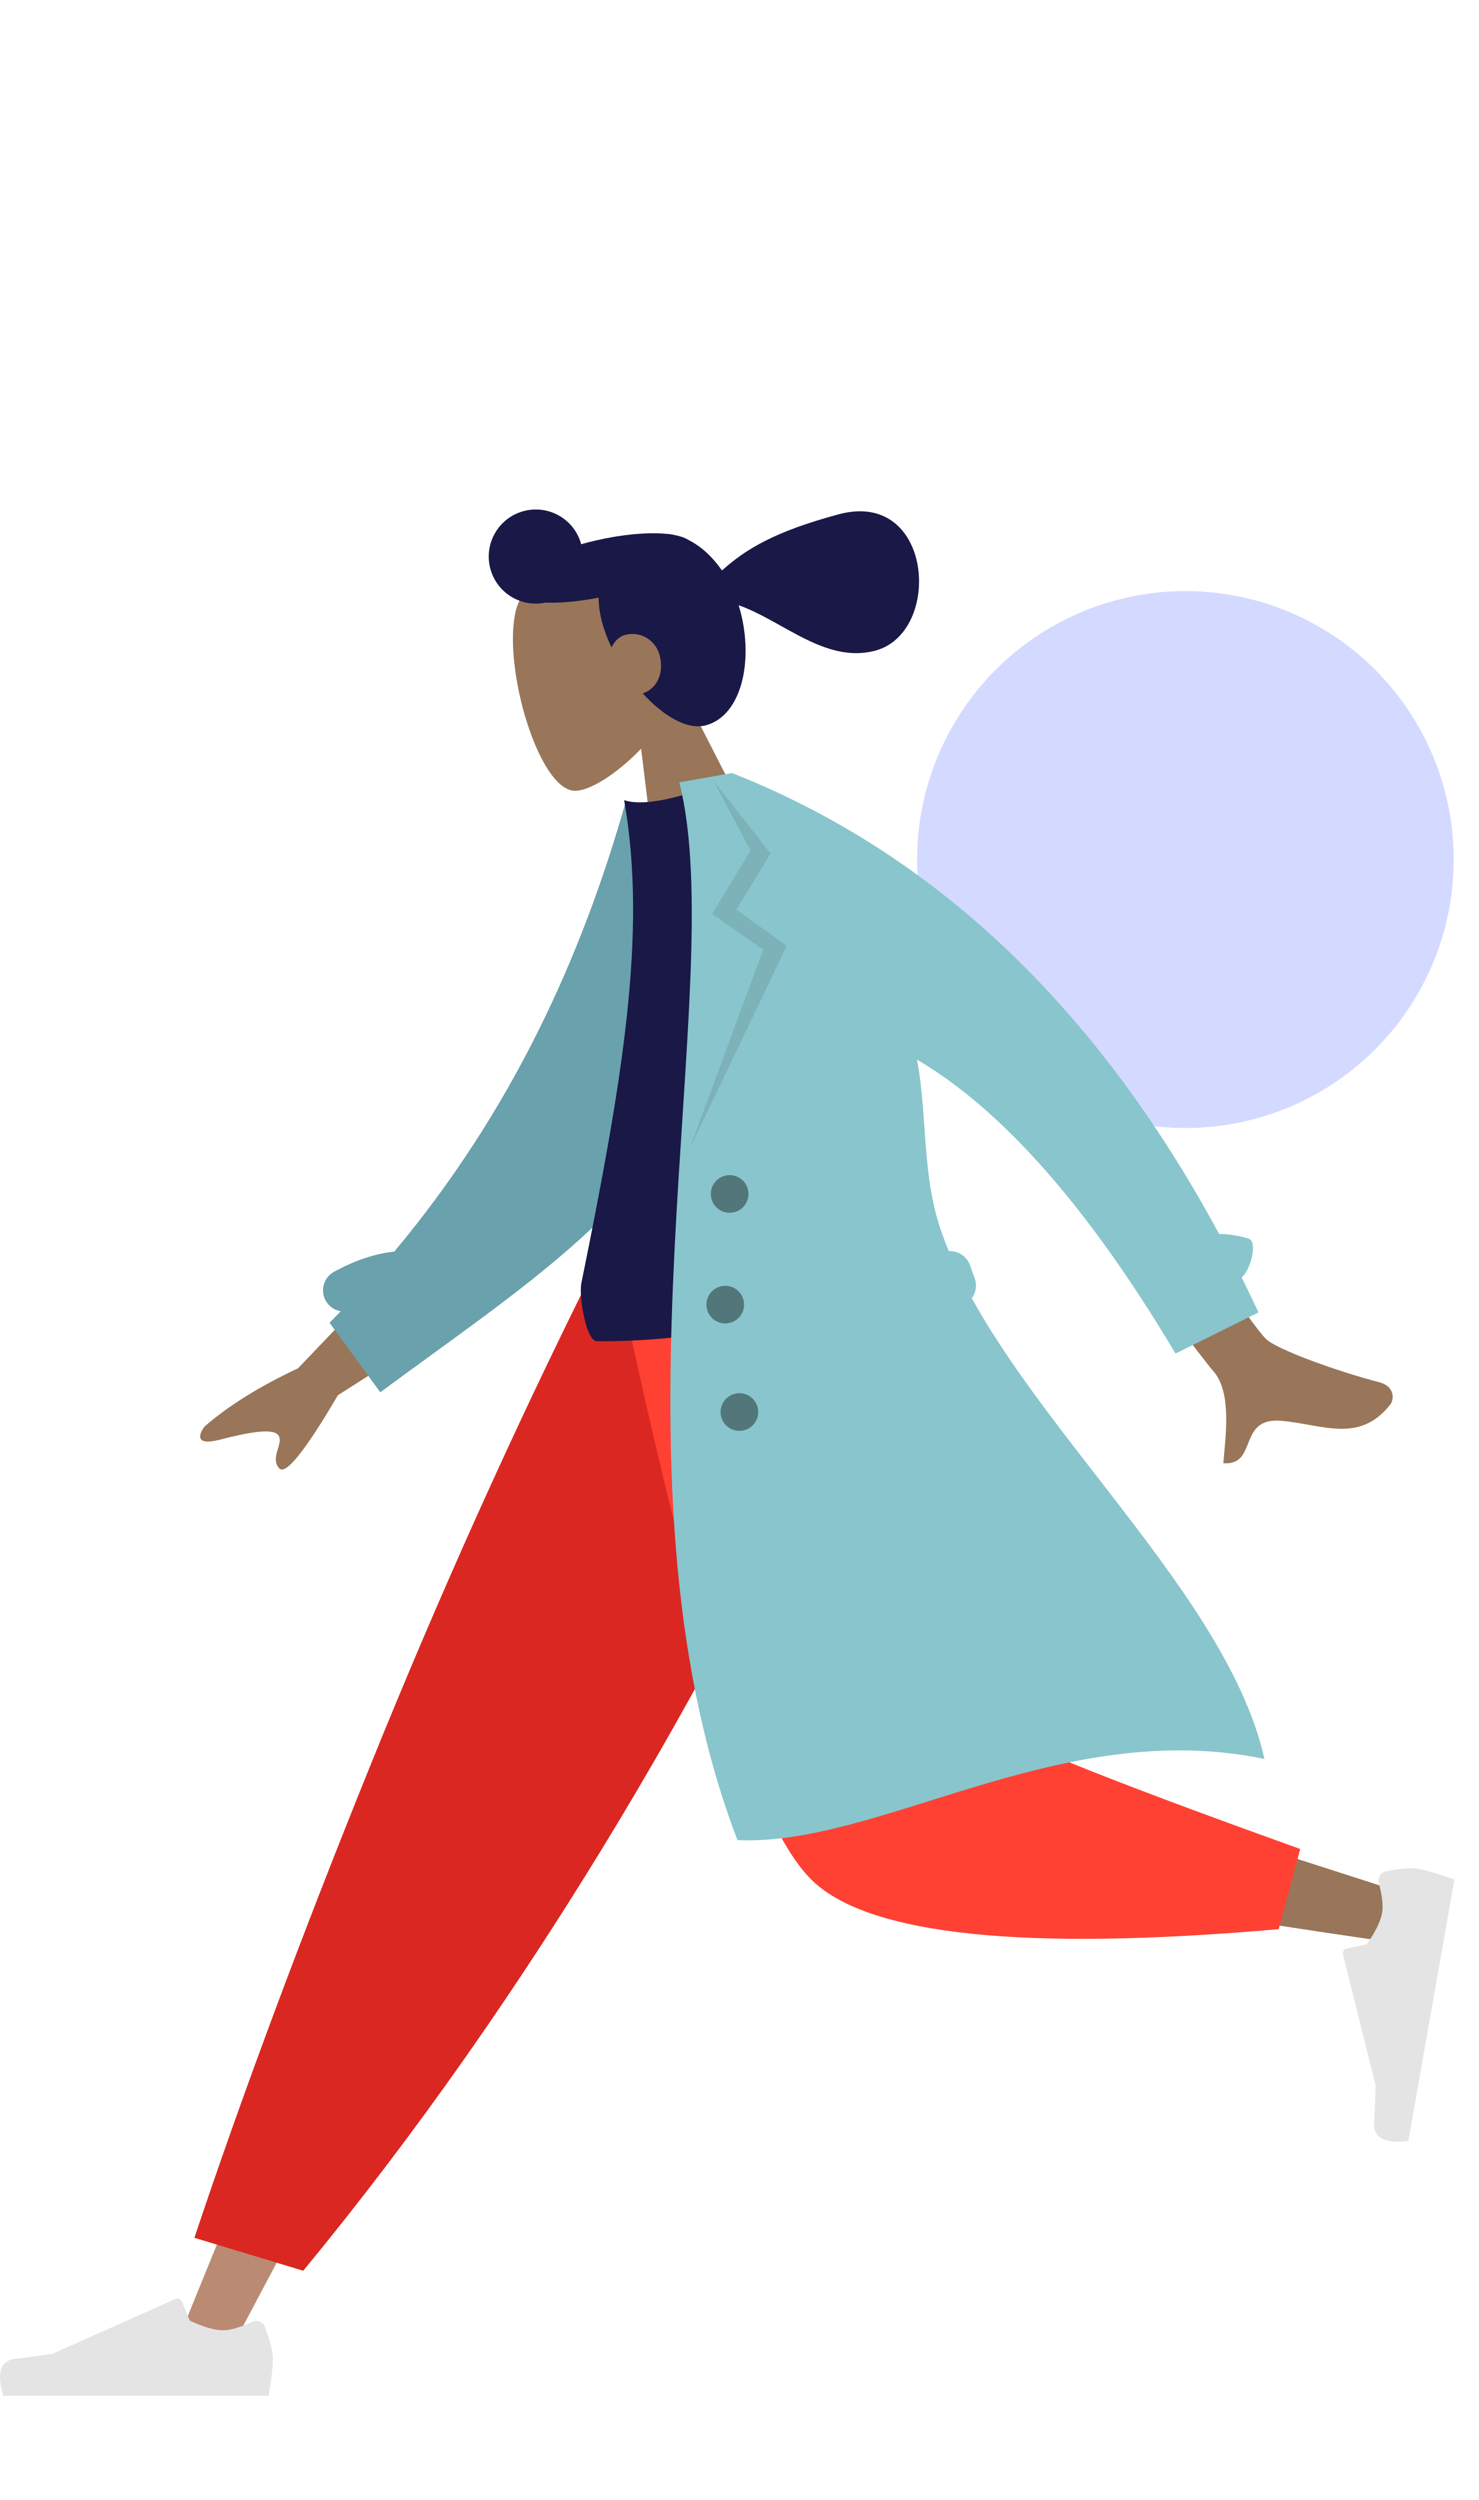 <svg width="328" height="554" viewBox="0 0 328 554" fill="none" xmlns="http://www.w3.org/2000/svg">
<circle cx="262.891" cy="190.5" r="59.5" fill="#2B44FF" fill-opacity="0.2"/>
<path fill-rule="evenodd" clip-rule="evenodd" d="M114.359 135.483C111.435 147.928 119.524 175.341 127.593 175.264C130.81 175.233 136.713 171.615 142.186 165.934L145.851 195.999L170.038 189.518L151.317 152.956C154.501 146.263 155.855 138.744 153.325 131.403C146.035 110.25 117.284 123.037 114.359 135.483Z" fill="#997659"/>
<path fill-rule="evenodd" clip-rule="evenodd" d="M116.123 113.272C110.558 114.763 107.254 120.482 108.745 126.046C110.187 131.426 115.585 134.691 120.973 133.55C124.262 133.673 128.351 133.315 132.758 132.445C132.761 134.138 133.013 135.994 133.557 138.023C134.037 139.815 134.744 141.662 135.625 143.493C136.265 142.125 137.325 141.061 138.6 140.719C142.165 139.764 145.432 142.031 146.266 145.143C147.325 149.093 145.809 152.562 142.54 153.683C147.081 158.634 152.39 161.857 156.534 160.746C164.406 158.637 167.184 146.618 164.153 135.308C164.047 134.911 163.933 134.518 163.813 134.131C167.27 135.351 170.674 137.316 174.113 139.227L175.024 139.73C181.1 143.071 187.308 146.022 194.121 144.197C209.11 140.18 206.966 108.365 186.024 113.976C171.781 117.792 165.332 121.745 160.117 126.432C158.026 123.395 155.454 121.06 152.705 119.685C152.009 119.226 151.033 118.87 149.83 118.62C149.09 118.441 148.347 118.333 147.604 118.301C143.604 117.94 138.08 118.41 132.136 119.782C131.025 120.038 129.942 120.317 128.892 120.613C127.388 115.069 121.679 111.783 116.123 113.272Z" fill="#191847"/>
<path fill-rule="evenodd" clip-rule="evenodd" d="M186.757 281.707L109.23 411.261L51.108 520.789H38.589L135.974 281.707L186.757 281.707Z" fill="#BA8B72"/>
<path fill-rule="evenodd" clip-rule="evenodd" d="M58.761 515.729C59.93 518.846 60.514 521.177 60.514 522.724C60.514 524.605 60.2 527.349 59.573 530.957C57.391 530.957 37.776 530.957 0.727 530.957C-0.802 525.904 0.081 523.176 3.376 522.773C6.67 522.37 9.407 522.006 11.586 521.681L38.938 509.493C39.464 509.258 40.081 509.495 40.315 510.021C40.319 510.03 40.323 510.039 40.327 510.048L42.085 514.311C45.135 515.734 47.614 516.445 49.52 516.445C51.07 516.445 53.211 515.819 55.942 514.567L55.941 514.566C56.989 514.087 58.227 514.548 58.706 515.596C58.726 515.64 58.745 515.684 58.761 515.729Z" fill="#E4E4E4"/>
<path fill-rule="evenodd" clip-rule="evenodd" d="M67.251 503.251L43.108 495.95C53.685 464.342 66.65 429.559 82.001 391.6C97.352 353.642 113.838 317.01 131.46 281.707H199.648C180.057 326.364 159.287 366.941 137.339 403.438C115.39 439.935 92.028 473.206 67.251 503.251Z" fill="#DB2721"/>
<path fill-rule="evenodd" clip-rule="evenodd" d="M191.852 281.707C199.169 327.233 213.282 385.398 214.613 387.193C215.501 388.39 247.466 399.096 310.507 419.313L307.803 430.347C232.626 419.505 193.015 411.094 188.968 405.112C182.898 396.14 152.589 325.261 140.85 281.707H191.852Z" fill="#997659"/>
<path fill-rule="evenodd" clip-rule="evenodd" d="M288.347 409.774L283.583 427.546C227.356 432.476 192.904 428.914 180.228 416.861C167.552 404.808 153.105 359.756 136.887 281.707H201.908C212.183 345.619 217.928 378.916 219.142 381.599C220.356 384.282 243.424 393.674 288.347 409.774Z" fill="#FF4133"/>
<path fill-rule="evenodd" clip-rule="evenodd" d="M307.413 414.704C310.685 414.095 313.082 413.925 314.606 414.193C316.458 414.52 319.106 415.305 322.55 416.549C322.171 418.698 318.765 438.016 312.332 474.501C307.09 475.129 304.556 473.786 304.732 470.472C304.907 467.157 305.024 464.398 305.083 462.196L297.829 433.143C297.689 432.584 298.029 432.018 298.588 431.879C298.598 431.876 298.607 431.874 298.617 431.872L303.12 430.881C305.051 428.124 306.182 425.807 306.513 423.929C306.782 422.403 306.537 420.186 305.779 417.279L305.778 417.279C305.488 416.164 306.157 415.026 307.272 414.736C307.318 414.724 307.366 414.713 307.413 414.704Z" fill="#E4E4E4"/>
<path fill-rule="evenodd" clip-rule="evenodd" d="M94.618 273.416L66.086 303.251C57.62 307.216 50.719 311.508 45.384 316.128C44.202 317.66 42.957 320.558 48.721 319.079C54.484 317.6 60.613 316.303 61.771 318.153C62.928 320.003 59.813 323.009 61.916 325.409C63.319 327.009 67.659 321.612 74.938 309.216L105.021 290.041L94.618 273.416ZM241.17 237.249C264.272 273.755 277.488 293.602 280.817 296.789C283.259 299.126 296.805 303.997 305.818 306.316C309.436 307.247 309.163 310.223 308.315 311.295C301.417 320.018 293.198 315.662 284.196 314.883C274.333 314.029 279.078 324.846 271.303 324.288C271.681 318.942 273.366 308.636 269.051 303.842C267.133 301.711 252 281.668 223.652 243.713L241.17 237.249Z" fill="#997659"/>
<path fill-rule="evenodd" clip-rule="evenodd" d="M138.782 177.641C129.044 211.992 113.667 246.012 87.445 277.38C83.174 277.821 78.711 279.328 74.086 281.851C71.81 283.093 70.971 285.944 72.213 288.219C72.934 289.54 74.198 290.376 75.577 290.602C74.758 291.455 73.929 292.304 73.091 293.152L84.334 308.566C116.07 285.091 146.468 266.25 156.321 234.994C158.515 228.038 155.978 211.473 153.549 197.615L153.203 195.655C152.745 193.07 152.298 190.604 151.898 188.343L151.701 187.23C151.221 184.492 150.82 182.096 150.565 180.208L138.782 177.641Z" fill="#69A1AC"/>
<path fill-rule="evenodd" clip-rule="evenodd" d="M208.631 283.79C176.954 293.033 151.528 297.516 132.354 297.24C129.979 297.205 128.334 287.285 128.923 284.393C138.093 239.352 143.574 206.598 138.416 177.346C141.741 178.399 147.113 177.698 154.53 175.242C180.306 201.779 195.81 234.708 208.631 283.79Z" fill="#191847"/>
<path fill-rule="evenodd" clip-rule="evenodd" d="M150.655 173.385C162.114 218.257 132.101 325.925 163.553 407.812C195.252 409.242 235.058 380.383 280.424 389.833C275.977 370.008 260.887 349.951 245.396 329.968L242.66 326.442C232.589 313.466 222.603 300.528 215.511 287.712C216.386 286.54 216.698 284.983 216.233 283.499L216.164 283.295L215.092 280.355C214.367 278.364 212.434 277.161 210.421 277.274C209.802 275.794 209.235 274.315 208.721 272.839C206.211 265.624 205.598 258.16 205.071 250.762L204.959 249.178C204.616 244.329 204.255 239.518 203.364 234.835C222.37 246.01 241.482 267.727 260.699 299.984L279.098 290.854C277.873 288.235 276.627 285.654 275.36 283.111C277.376 281.448 278.966 275.155 276.91 274.511C274.787 273.847 272.601 273.501 270.357 273.466C243.118 223.034 207.112 188.987 162.34 171.325L150.655 173.385Z" fill="#89C5CC"/>
<path fill-rule="evenodd" clip-rule="evenodd" d="M158.277 173.1L166.451 188.46L157.93 202.557L169.27 210.456L152.974 254.517L174.487 209.618L163.304 201.61L170.877 189.144L158.277 173.1Z" fill="black" fill-opacity="0.1"/>
<path fill-rule="evenodd" clip-rule="evenodd" d="M162.536 268.716C160.266 269.116 158.102 267.601 157.702 265.332C157.302 263.064 158.817 260.9 161.087 260.5C163.357 260.099 165.522 261.614 165.922 263.883C166.322 266.152 164.806 268.316 162.536 268.716ZM161.564 293.244C159.294 293.644 157.13 292.129 156.73 289.86C156.33 287.591 157.845 285.428 160.115 285.028C162.385 284.627 164.549 286.142 164.949 288.411C165.349 290.68 163.834 292.844 161.564 293.244ZM164.702 317.047C162.432 317.447 160.267 315.932 159.867 313.664C159.467 311.395 160.983 309.231 163.253 308.831C165.523 308.43 167.687 309.945 168.087 312.214C168.487 314.483 166.971 316.647 164.702 317.047Z" fill="black" fill-opacity="0.4"/>
</svg>
